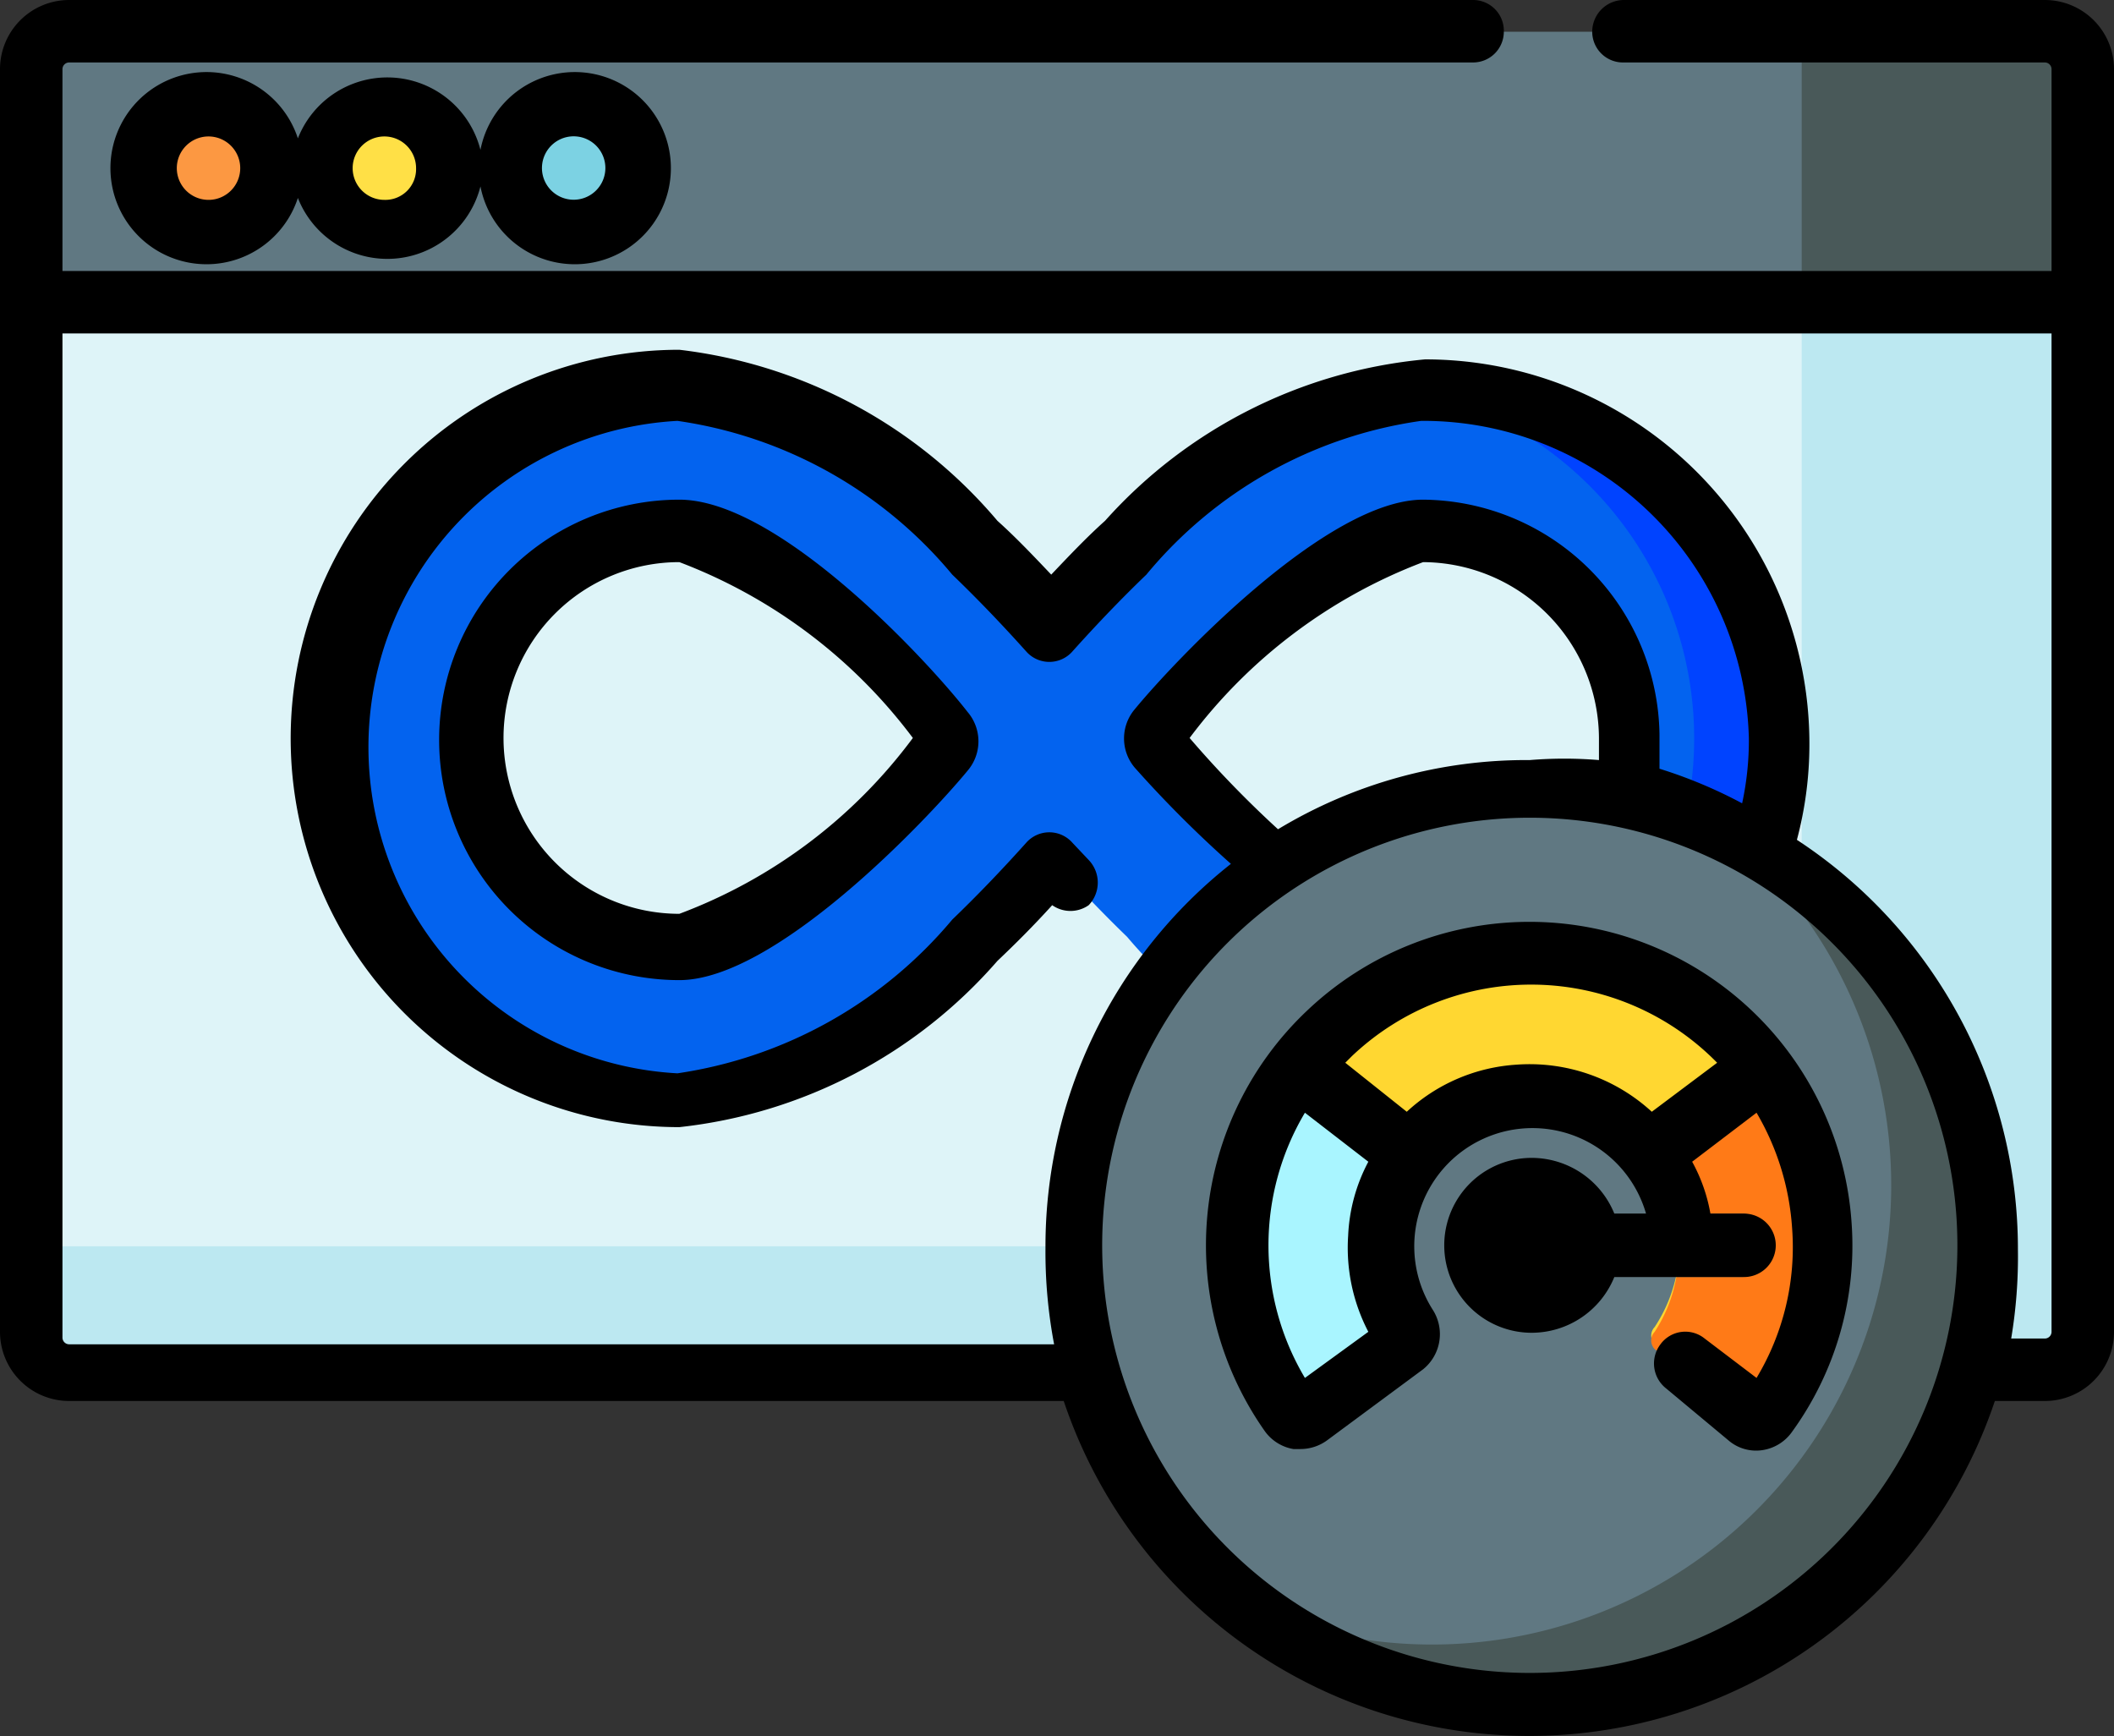 <?xml version="1.0" encoding="UTF-8"?>
<!--
  - 2023.12.11.18:40:15
  -->

<svg xmlns="http://www.w3.org/2000/svg" viewBox="0 0 22 18.07">
    <rect x="0" y="0" width="22" height="18.07" fill="#333333" stroke="none"/>
    <defs>
        <style>
            .cls-1{fill:#def4f8;}.cls-2{fill:#bce8f1;}.cls-3{fill:#607882;}.cls-4{fill:#495959;}.cls-5{fill:#0363ef;}.cls-6{fill:#0043ff;}.cls-7{fill:#ffd731;}.cls-8{fill:#a9f5ff;}.cls-9{fill:#ff7a17;}.cls-10{fill:#fc9842;}.cls-11{fill:#ffe046;}.cls-12{fill:#7cd2e3;}
        </style>
    </defs>
    <title>unlim-icon</title>
    <g id="Layer_2" data-name="Layer 2">
        <g id="Layer_2-2" data-name="Layer 2">
            <path class="cls-1"
                  d="M21.29,14.26H.71a.39.39,0,0,1-.38-.39V1.58H21.67V13.87A.39.39,0,0,1,21.29,14.26Z"></path>
            <path class="cls-2"
                  d="M18.75,1.58v11a.39.39,0,0,1-.39.39H.33v.86a.39.39,0,0,0,.39.4H21.28a.39.39,0,0,0,.39-.4V1.58Z"></path>
            <path class="cls-3" d="M21.67,3.14H.33V.71A.38.38,0,0,1,.71.33H21.29a.38.38,0,0,1,.38.38Z"></path>
            <path class="cls-4" d="M21.28.33H18.75V3.14h2.92V.72A.38.38,0,0,0,21.28.33Z"></path>
            <path class="cls-5"
                  d="M14.81,4a4.84,4.84,0,0,0-3.08,1.68c-.3.29-.57.57-.79.82-.22-.25-.49-.53-.79-.82A4.84,4.84,0,0,0,7.07,4a3.72,3.72,0,1,0,0,7.43,4.84,4.84,0,0,0,3.08-1.68c.3-.29.57-.58.79-.82.22.24.49.53.79.82a4.84,4.84,0,0,0,3.08,1.68,3.72,3.72,0,1,0,0-7.43ZM7.07,9.84a2.16,2.16,0,1,1,0-4.31c.7,0,1.92,1.09,2.78,2.06a.13.13,0,0,1,0,.18C9,8.75,7.77,9.84,7.07,9.84Zm7.74,0c-.7,0-1.92-1.09-2.78-2.07a.13.13,0,0,1,0-.18c.85-1,2.08-2.06,2.78-2.06a2.16,2.16,0,1,1,0,4.31Z"></path>
            <path class="cls-6"
                  d="M14.81,4a2.56,2.56,0,0,0-.39,0,3.72,3.72,0,0,1,0,7.37,2.56,2.56,0,0,0,.39,0,3.72,3.72,0,1,0,0-7.43Z"></path>
            <path class="cls-3" d="M20.69,13a4.78,4.78,0,1,1-4.78-4.78A4.78,4.78,0,0,1,20.69,13Z"></path>
            <path class="cls-4" d="M17.91,8.62A4.78,4.78,0,0,1,13,16.72a4.78,4.78,0,1,0,4.95-8.1Z"></path>
            <path class="cls-7"
                  d="M14.61,13.81a1.5,1.5,0,0,1-.25-.93,1.56,1.56,0,1,1,2.86.93.13.13,0,0,0,0,.18l1,.74a.12.12,0,0,0,.18,0A3,3,0,1,0,12.87,13a3,3,0,0,0,.55,1.74.13.13,0,0,0,.19,0l1-.74A.15.15,0,0,0,14.61,13.81Z"></path>
            <path class="cls-8"
                  d="M14.36,12.88a1.52,1.52,0,0,1,.32-.87l-1.18-.9a3,3,0,0,0-.08,3.59.13.13,0,0,0,.19,0l1-.74a.15.15,0,0,0,0-.18A1.5,1.5,0,0,1,14.36,12.88Z"></path>
            <path class="cls-9"
                  d="M18.32,11.11l-1.17.9a1.58,1.58,0,0,1,.32,1,1.54,1.54,0,0,1-.25.85.13.13,0,0,0,0,.18l1,.74a.12.12,0,0,0,.18,0,3,3,0,0,0-.08-3.59Z"></path>
            <path class="cls-4" d="M16.5,13a.59.59,0,1,1-.59-.58A.58.58,0,0,1,16.5,13Z"></path>
            <path class="cls-4" d="M18.12,13.29H15.91a.33.33,0,0,1,0-.66h2.21a.33.33,0,1,1,0,.66Z"></path>
            <path class="cls-10" d="M2.83,1.75a.66.66,0,0,1-.65.66.66.66,0,0,1,0-1.32A.66.66,0,0,1,2.83,1.75Z"></path>
            <path class="cls-11" d="M4.7,1.75A.66.66,0,1,1,4,1.09.66.66,0,0,1,4.7,1.75Z"></path>
            <path class="cls-12" d="M6.63,1.75A.67.67,0,0,1,6,2.41.66.66,0,0,1,6,1.09.67.67,0,0,1,6.63,1.75Z"></path>
            <path d="M22,.72A.72.72,0,0,0,21.28,0H16.9a.33.33,0,0,0-.33.33.32.32,0,0,0,.33.32h4.38a.07.07,0,0,1,.07.07v2.1H.65V.72A.07.07,0,0,1,.72.65H15.33a.32.32,0,0,0,.32-.32A.32.32,0,0,0,15.33,0H.72A.72.72,0,0,0,0,.72V13.86a.72.72,0,0,0,.72.72H11.07a5.11,5.11,0,0,0,9.69,0h.52a.72.72,0,0,0,.72-.72ZM15.91,17.41A4.45,4.45,0,1,1,20.37,13,4.45,4.45,0,0,1,15.91,17.41ZM12.38,7.68a5.45,5.45,0,0,1,2.43-1.83,1.84,1.84,0,0,1,1.83,1.83c0,.08,0,.15,0,.23a4.36,4.36,0,0,0-.72,0,5,5,0,0,0-2.62.72A11,11,0,0,1,12.38,7.68Zm8.9,6.25h-.35A5.15,5.15,0,0,0,21,13a5.09,5.09,0,0,0-2.3-4.26,3.86,3.86,0,0,0,.13-1,4,4,0,0,0-4-4A5.1,5.1,0,0,0,11.5,5.42c-.19.17-.37.36-.56.56-.19-.2-.37-.39-.56-.56A5.12,5.12,0,0,0,7.07,3.64a4,4,0,1,0,0,8.09A5.12,5.12,0,0,0,10.38,10c.19-.18.38-.37.57-.58a.33.33,0,0,0,.38,0,.34.34,0,0,0,0-.47l-.17-.18a.32.32,0,0,0-.48,0c-.26.29-.52.56-.77.8a4.6,4.6,0,0,1-2.86,1.6,3.4,3.4,0,0,1,0-6.79,4.56,4.56,0,0,1,2.86,1.6c.25.24.51.51.77.8a.32.32,0,0,0,.48,0c.26-.29.52-.56.77-.8a4.53,4.53,0,0,1,2.86-1.6A3.39,3.39,0,0,1,18.2,7.68a3.08,3.08,0,0,1-.07.68A4.91,4.91,0,0,0,17.27,8c0-.12,0-.24,0-.36A2.48,2.48,0,0,0,14.81,5.2c-1,0-2.58,1.67-3,2.18a.47.47,0,0,0,0,.61,12.07,12.07,0,0,0,1,1,5.07,5.07,0,0,0-1.93,4,5.15,5.15,0,0,0,.09,1H.72a.07.07,0,0,1-.07-.07V3.47h20.7V13.86A.07.07,0,0,1,21.28,13.93Z"></path>
            <path d="M7.07,5.2a2.49,2.49,0,0,0,0,5c1,0,2.58-1.67,3-2.18a.47.47,0,0,0,0-.61C9.65,6.87,8.1,5.2,7.07,5.2Zm0,4.31a1.83,1.83,0,0,1,0-3.66A5.45,5.45,0,0,1,9.5,7.68,5.37,5.37,0,0,1,7.07,9.51Z"></path>
            <path d="M19.27,12.74a3.36,3.36,0,0,0-5.67-2.22,3.36,3.36,0,0,0-.44,4.37.46.46,0,0,0,.3.19h.07a.47.47,0,0,0,.28-.09l1-.74a.47.47,0,0,0,.1-.62,1.23,1.23,0,1,1,2.22-1h-.33a.93.93,0,0,0-.86-.58.91.91,0,1,0,0,1.82.93.93,0,0,0,.86-.58h1.35a.33.33,0,1,0,0-.66h-.35a1.74,1.74,0,0,0-.19-.54l.67-.51a2.72,2.72,0,0,1,.37,1.2,2.64,2.64,0,0,1-.37,1.56l-.54-.41a.32.32,0,0,0-.46.06.33.33,0,0,0,.06.46L18,15a.44.44,0,0,0,.35.09.46.46,0,0,0,.3-.19A3.3,3.3,0,0,0,19.27,12.74Zm-5.69,1.6a2.7,2.7,0,0,1,0-2.76l.66.51a1.8,1.8,0,0,0-.21.77,1.89,1.89,0,0,0,.21,1Zm3.61-2.77a1.88,1.88,0,0,0-1.41-.49,1.85,1.85,0,0,0-1.14.49L14,11.06l.07-.07a2.71,2.71,0,0,1,3.8.07Z"></path>
            <path d="M5,1.56a1,1,0,0,0-1.9-.12,1,1,0,1,0,0,.62A1,1,0,0,0,5,1.94a1,1,0,1,0,0-.38Zm-2.83.52a.33.33,0,1,1,.33-.33A.33.33,0,0,1,2.18,2.08ZM4,2.08a.33.33,0,1,1,.33-.33A.32.32,0,0,1,4,2.08ZM6.3,1.75A.33.33,0,1,1,6,1.42.33.33,0,0,1,6.3,1.75Z"></path>
        </g>
    </g>
</svg>